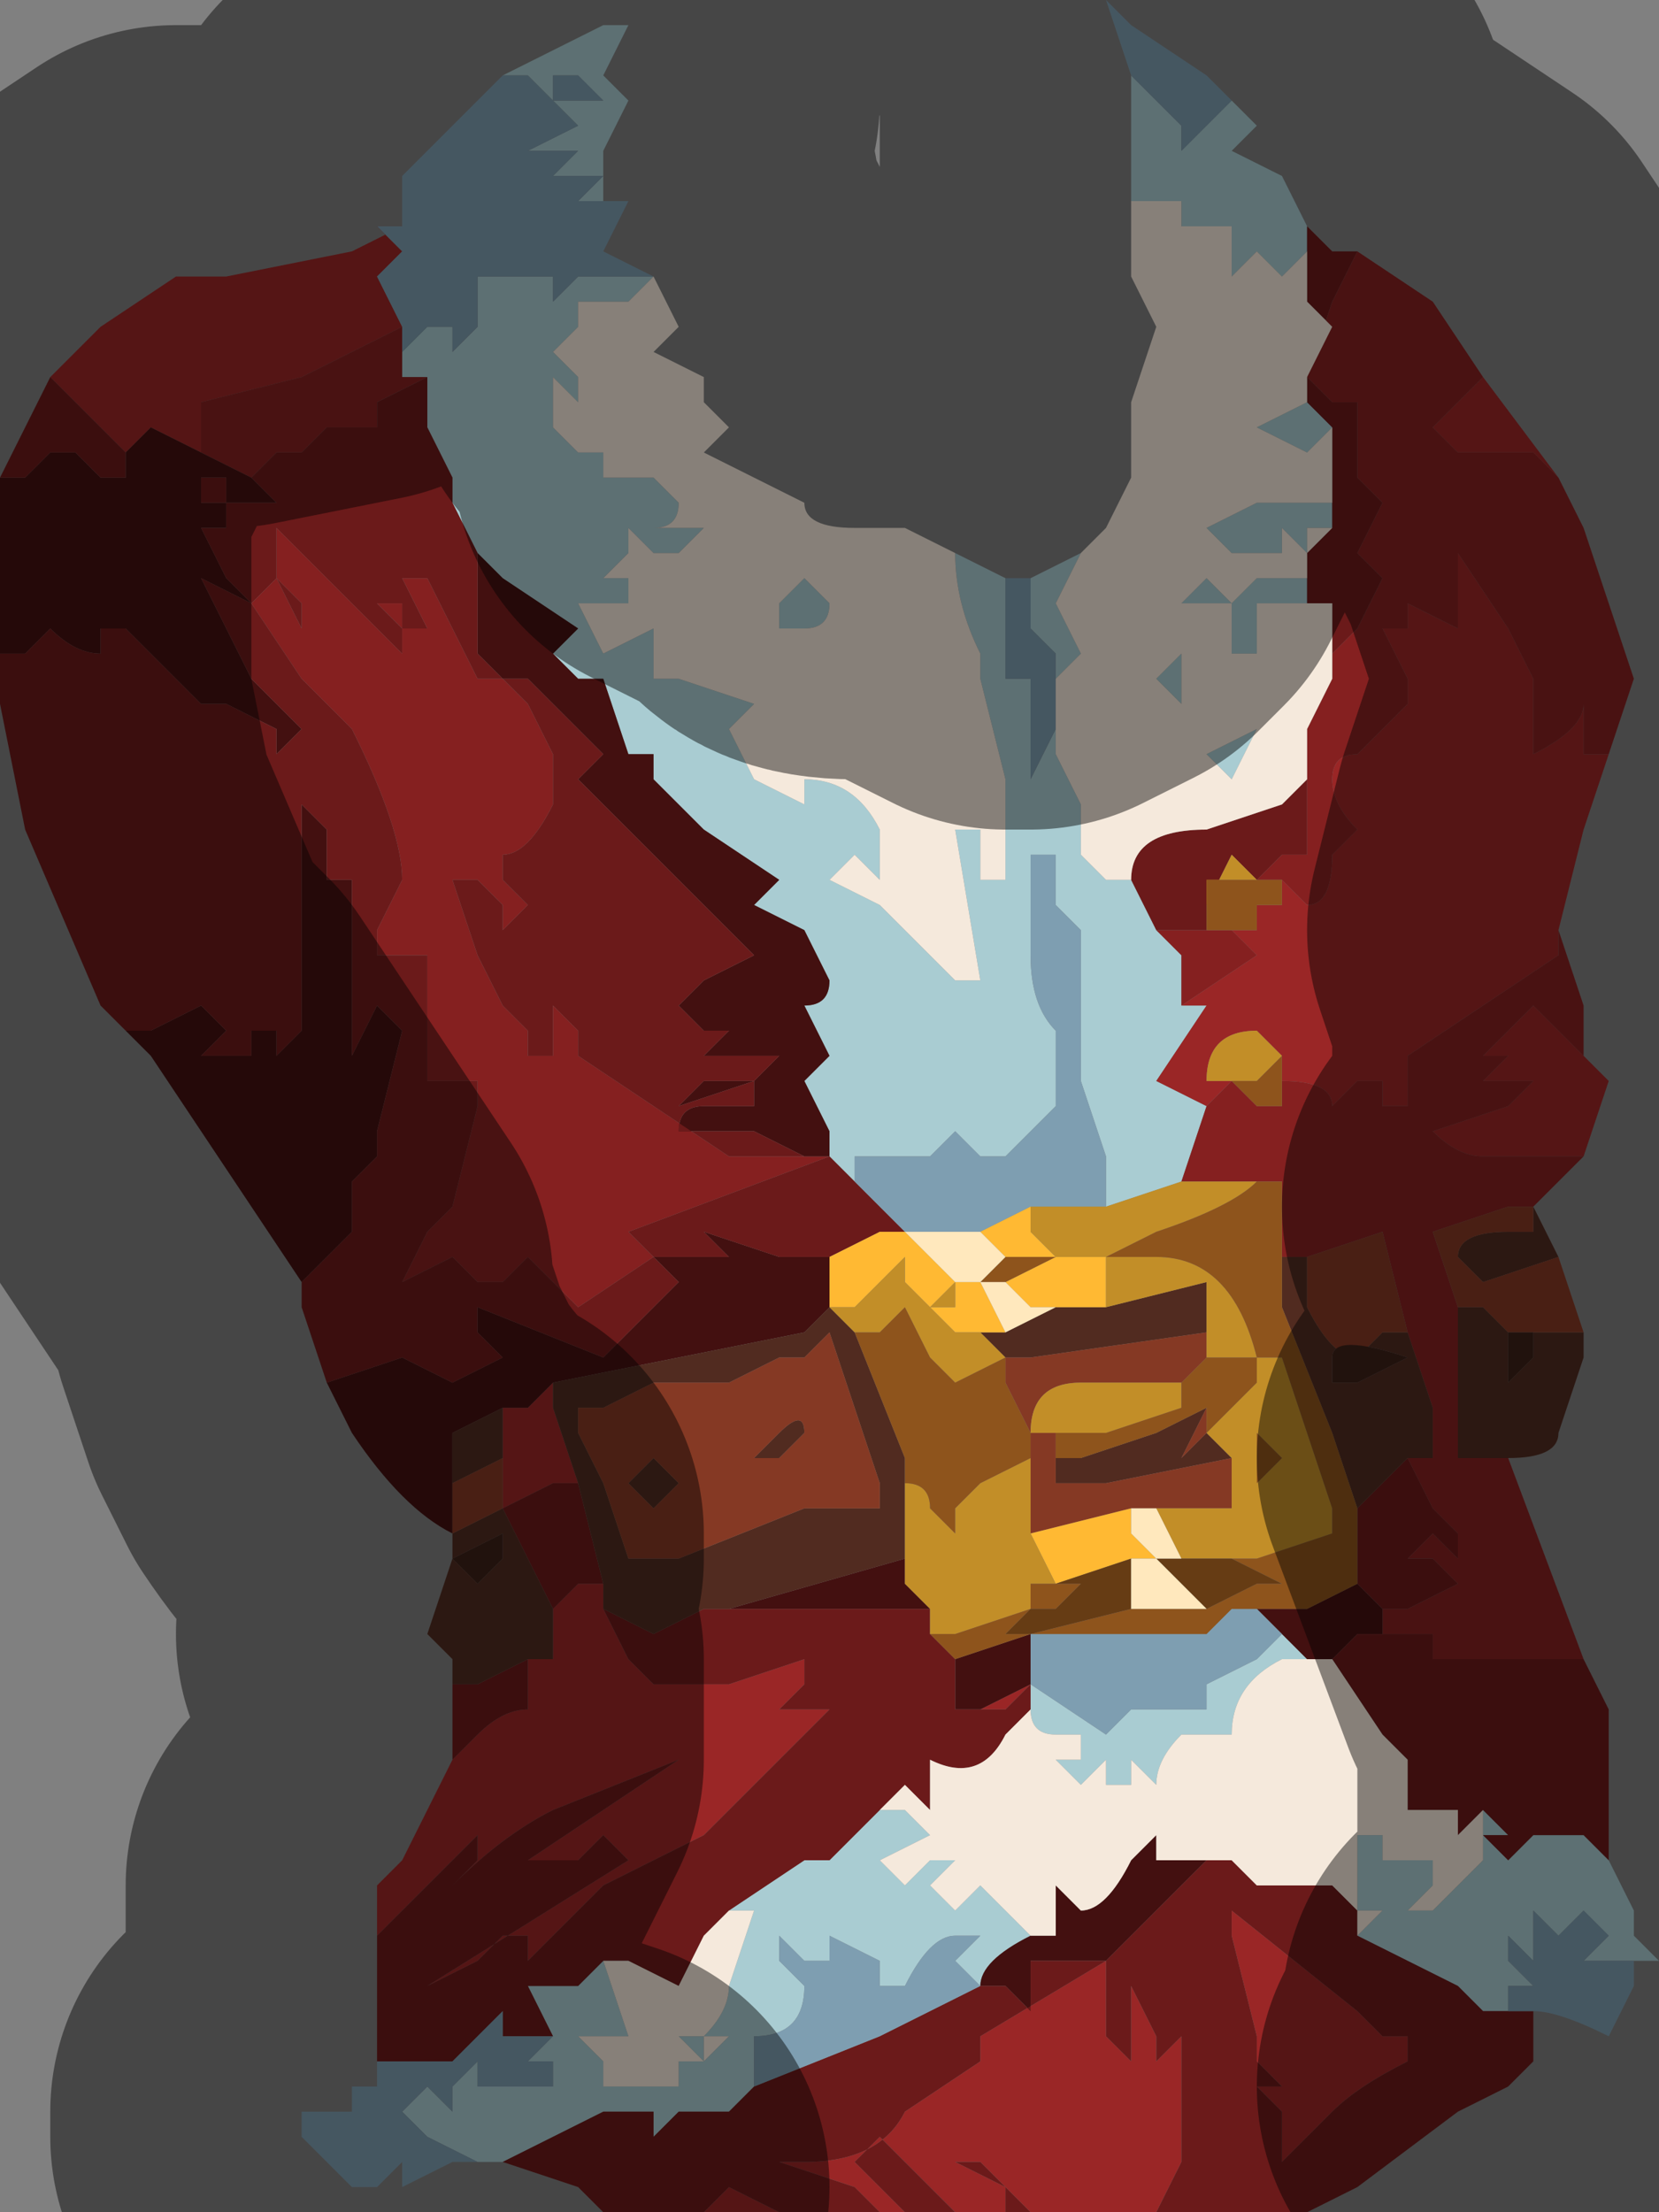 <?xml version="1.0" encoding="UTF-8" standalone="no"?>
<svg xmlns:xlink="http://www.w3.org/1999/xlink" height="4.4px" width="3.3px" xmlns="http://www.w3.org/2000/svg">
  <rect width="100%" height="100%" fill="#808080" stroke="none"/>
  <g transform="matrix(1.0, 0.0, 0.0, 1.0, 1.7, 2.2)">
    <path d="M1.5 1.5 L1.55 1.6 1.55 1.65 1.6 1.7 1.55 1.7 1.5 1.7 1.45 1.7 1.5 1.65 1.45 1.6 1.4 1.65 1.35 1.6 1.35 1.7 1.3 1.65 1.3 1.7 1.35 1.75 1.3 1.75 1.3 1.8 1.25 1.8 1.2 1.75 Q1.2 1.75 1.1 1.7 L1.0 1.65 1.05 1.6 1.0 1.6 1.0 1.45 1.05 1.45 1.05 1.5 1.1 1.5 1.15 1.5 1.15 1.55 1.1 1.6 1.15 1.6 1.2 1.55 1.25 1.5 1.25 1.4 1.3 1.45 1.25 1.45 1.3 1.5 1.35 1.45 Q1.4 1.45 1.4 1.45 1.45 1.45 1.45 1.45 L1.5 1.5 M-0.7 2.1 L-0.75 2.1 -0.85 2.05 -0.8 2.05 -0.85 2.05 -0.9 2.0 -0.85 1.95 -0.8 2.0 -0.8 1.95 -0.75 1.9 -0.75 1.95 -0.7 1.95 -0.7 1.95 -0.7 1.95 -0.6 1.95 -0.6 1.9 -0.65 1.9 -0.6 1.85 -0.6 1.85 -0.6 1.85 -0.65 1.75 -0.55 1.75 -0.55 1.75 -0.5 1.7 -0.45 1.85 -0.5 1.85 -0.5 1.85 -0.55 1.85 -0.5 1.9 -0.45 1.9 -0.5 1.9 -0.5 1.95 -0.4 1.95 -0.35 1.95 -0.35 1.95 -0.35 1.9 -0.3 1.9 -0.3 1.9 -0.35 1.85 -0.35 1.85 -0.3 1.85 -0.3 1.9 -0.25 1.85 -0.25 1.85 -0.3 1.85 Q-0.25 1.8 -0.25 1.75 L-0.2 1.6 -0.25 1.6 -0.1 1.5 -0.05 1.5 0.05 1.4 0.1 1.4 0.15 1.45 0.05 1.5 0.1 1.55 0.15 1.5 0.2 1.5 0.15 1.55 0.2 1.6 0.25 1.55 0.35 1.65 Q0.25 1.7 0.25 1.75 L0.2 1.7 0.25 1.65 0.2 1.65 Q0.15 1.65 0.1 1.75 L0.05 1.75 0.05 1.7 -0.05 1.65 -0.05 1.7 -0.1 1.7 -0.15 1.65 -0.15 1.7 -0.1 1.75 Q-0.1 1.85 -0.2 1.85 L-0.2 1.85 -0.25 1.85 -0.2 1.85 -0.2 1.95 -0.25 2.0 -0.35 2.0 -0.4 2.05 -0.4 2.0 -0.45 2.0 -0.45 2.0 -0.5 2.0 -0.6 2.05 -0.7 2.1 -0.7 2.1 M-0.7 -2.05 L-0.5 -2.15 -0.5 -2.15 -0.45 -2.15 -0.5 -2.05 -0.45 -2.0 -0.5 -1.9 -0.5 -1.8 -0.5 -1.8 -0.55 -1.8 -0.5 -1.85 -0.55 -1.85 -0.6 -1.85 -0.55 -1.9 -0.65 -1.9 -0.55 -1.95 -0.6 -2.0 -0.55 -2.0 -0.5 -2.0 -0.55 -2.05 -0.55 -2.05 -0.6 -2.05 -0.6 -2.0 -0.65 -2.05 -0.65 -2.05 -0.7 -2.05 -0.7 -2.05 M0.2 -1.1 L0.2 -1.1 Q0.3 -1.05 0.3 -1.05 L0.3 -1.05 0.3 -0.85 0.35 -0.85 0.35 -0.45 0.35 -0.3 Q0.35 -0.2 0.4 -0.15 L0.4 0.0 0.3 0.1 0.35 0.1 0.25 0.1 0.2 0.05 0.15 0.1 0.15 0.1 0.1 0.1 Q0.05 0.1 0.0 0.1 L0.0 0.15 -0.05 0.1 -0.05 0.1 -0.05 0.05 -0.1 -0.05 -0.05 -0.1 -0.1 -0.2 Q-0.05 -0.2 -0.05 -0.25 L-0.1 -0.35 -0.2 -0.4 -0.15 -0.45 -0.3 -0.55 -0.35 -0.6 -0.4 -0.65 -0.4 -0.7 -0.45 -0.7 -0.5 -0.85 -0.55 -0.85 -0.6 -0.9 -0.55 -0.95 -0.7 -1.05 -0.75 -1.1 -0.8 -1.2 -0.8 -1.25 -0.85 -1.35 -0.85 -1.45 -0.9 -1.45 -0.9 -1.5 -0.85 -1.55 -0.8 -1.55 -0.8 -1.5 -0.75 -1.55 -0.8 -1.55 -0.75 -1.55 -0.75 -1.6 -0.7 -1.6 -0.75 -1.6 -0.75 -1.65 -0.7 -1.65 -0.7 -1.65 -0.65 -1.65 -0.6 -1.65 -0.6 -1.6 -0.55 -1.65 -0.5 -1.65 -0.45 -1.65 -0.4 -1.65 -0.4 -1.65 -0.45 -1.6 -0.5 -1.6 -0.5 -1.6 -0.55 -1.6 -0.55 -1.55 -0.55 -1.55 -0.6 -1.5 -0.55 -1.45 -0.55 -1.4 -0.6 -1.45 -0.6 -1.4 -0.6 -1.35 -0.55 -1.3 -0.5 -1.3 -0.45 -1.3 -0.5 -1.3 -0.5 -1.25 -0.4 -1.25 -0.4 -1.25 -0.35 -1.2 -0.35 -1.2 Q-0.35 -1.15 -0.4 -1.15 L-0.35 -1.15 -0.35 -1.15 -0.3 -1.15 -0.35 -1.1 -0.4 -1.1 -0.45 -1.15 -0.45 -1.1 -0.5 -1.05 -0.45 -1.05 -0.45 -1.0 -0.5 -1.0 -0.5 -1.0 -0.55 -1.0 -0.5 -0.9 -0.4 -0.95 -0.4 -0.9 -0.4 -0.85 -0.35 -0.85 -0.2 -0.8 -0.25 -0.75 -0.2 -0.65 -0.1 -0.6 Q-0.1 -0.6 -0.1 -0.65 L-0.1 -0.65 Q0.0 -0.65 0.05 -0.55 L0.05 -0.45 0.0 -0.5 -0.05 -0.45 0.05 -0.4 0.1 -0.35 0.15 -0.3 Q0.2 -0.25 0.2 -0.25 L0.25 -0.25 0.2 -0.55 0.25 -0.55 0.25 -0.45 0.3 -0.45 0.3 -0.45 0.3 -0.65 0.25 -0.85 0.25 -0.9 Q0.2 -1.0 0.2 -1.1 M0.35 -1.05 L0.35 -1.05 0.45 -1.1 0.4 -1.0 0.45 -0.9 0.4 -0.85 0.4 -0.75 0.4 -0.9 0.35 -0.95 0.35 -1.05 M0.55 -1.8 L0.55 -1.95 0.55 -2.05 0.55 -2.05 0.6 -2.0 0.55 -1.95 0.6 -2.0 0.65 -1.95 0.65 -1.9 0.7 -1.95 0.7 -1.95 0.75 -2.0 0.8 -1.95 0.75 -1.9 0.85 -1.85 0.9 -1.75 0.9 -1.7 0.9 -1.7 0.85 -1.65 0.85 -1.65 0.8 -1.7 0.75 -1.65 0.75 -1.75 0.7 -1.75 0.7 -1.75 0.65 -1.75 0.65 -1.8 0.6 -1.8 0.6 -1.8 0.55 -1.8 M0.95 -1.35 Q0.9 -1.3 0.9 -1.3 L0.8 -1.35 0.8 -1.35 0.9 -1.4 0.95 -1.35 M0.95 -1.2 L1.0 -1.2 0.95 -1.2 0.95 -1.15 0.9 -1.15 0.9 -1.1 0.85 -1.15 0.85 -1.1 0.8 -1.1 0.8 -1.1 0.75 -1.1 0.7 -1.15 0.8 -1.2 0.8 -1.2 0.85 -1.2 0.95 -1.2 M0.9 -1.05 L0.9 -1.0 0.8 -1.0 0.8 -0.9 0.75 -0.9 0.75 -1.0 0.65 -1.0 0.7 -1.05 0.7 -1.05 0.75 -1.0 0.8 -1.05 0.8 -1.05 0.9 -1.05 0.9 -1.05 M0.65 -0.8 L0.6 -0.85 0.6 -0.85 0.65 -0.9 0.65 -0.8 M0.75 -0.65 L0.7 -0.7 0.8 -0.75 0.75 -0.65 M0.5 0.2 L0.5 0.1 0.45 -0.05 0.45 -0.35 0.4 -0.4 0.4 -0.5 0.35 -0.5 0.35 -0.65 0.4 -0.75 0.4 -0.7 0.45 -0.6 0.45 -0.5 0.5 -0.45 0.55 -0.45 0.6 -0.35 0.65 -0.3 0.65 -0.2 0.7 -0.2 0.6 -0.05 0.7 0.0 0.7 0.0 0.65 0.15 0.5 0.2 M0.85 1.05 L0.9 1.1 0.85 1.1 Q0.75 1.15 0.75 1.25 L0.65 1.25 Q0.6 1.3 0.6 1.35 L0.55 1.3 0.55 1.35 0.5 1.35 0.5 1.3 0.45 1.35 0.4 1.3 Q0.45 1.3 0.45 1.3 L0.45 1.25 0.4 1.25 Q0.35 1.25 0.35 1.2 L0.35 1.15 0.5 1.25 0.55 1.2 0.6 1.2 0.7 1.2 0.7 1.15 0.8 1.1 0.85 1.05 M-0.05 -1.0 L-0.05 -1.0 Q-0.05 -0.95 -0.1 -0.95 L-0.15 -0.95 -0.15 -1.0 -0.1 -1.05 -0.05 -1.0" fill="#a9ccd2" fill-rule="evenodd" stroke="none"/>
    <path d="M1.25 -1.45 L1.25 -1.45 1.25 -1.45 1.4 -1.25 1.35 -1.3 1.3 -1.3 Q1.25 -1.3 1.25 -1.3 L1.2 -1.3 1.15 -1.35 1.2 -1.4 1.25 -1.45 M1.5 -0.7 L1.45 -0.55 1.4 -0.35 1.4 -0.3 1.25 -0.2 1.1 -0.1 1.1 0.0 1.05 0.0 1.05 -0.05 1.0 -0.05 0.95 0.0 Q0.95 -0.05 0.85 -0.05 L0.85 -0.1 0.8 -0.15 Q0.7 -0.15 0.7 -0.05 L0.75 -0.05 0.7 0.0 0.6 -0.05 0.7 -0.2 0.65 -0.2 0.8 -0.3 0.75 -0.35 0.75 -0.35 0.8 -0.35 0.8 -0.4 0.85 -0.4 0.85 -0.45 0.9 -0.4 Q0.95 -0.4 0.95 -0.5 L1.0 -0.55 Q0.95 -0.6 0.95 -0.65 0.95 -0.7 1.0 -0.7 L1.1 -0.8 1.1 -0.85 1.05 -0.95 1.05 -0.95 1.1 -0.95 1.1 -1.0 1.2 -0.95 1.2 -1.05 1.2 -1.1 1.3 -0.95 1.35 -0.85 1.35 -0.75 1.35 -0.7 Q1.45 -0.75 1.45 -0.8 L1.45 -0.7 1.45 -0.7 1.5 -0.7 M1.45 -0.1 L1.5 -0.05 1.45 0.1 1.35 0.1 1.25 0.1 Q1.2 0.1 1.15 0.05 L1.3 0.0 1.35 -0.05 1.35 -0.05 1.3 -0.05 1.25 -0.05 1.25 -0.05 1.3 -0.1 1.3 -0.1 1.2 -0.1 1.25 -0.1 1.35 -0.2 1.4 -0.15 1.45 -0.1 M0.6 2.2 L0.35 2.2 0.25 2.1 0.2 2.1 0.3 2.15 0.3 2.2 0.2 2.2 0.15 2.15 0.05 2.05 0.0 2.1 0.1 2.2 0.05 2.2 0.0 2.15 -0.15 2.1 -0.1 2.1 Q0.05 2.1 0.1 2.0 L0.25 1.9 0.25 1.85 0.5 1.7 0.5 1.85 0.55 1.9 0.55 1.8 0.55 1.75 0.6 1.85 0.6 1.9 0.65 1.85 0.65 1.95 0.65 2.1 0.6 2.2 M-0.15 2.2 L-0.3 2.2 -0.25 2.15 -0.15 2.2 M-0.95 1.65 L-0.95 1.55 -0.9 1.5 -0.85 1.4 -0.8 1.3 -0.75 1.25 Q-0.7 1.2 -0.65 1.2 L-0.65 1.1 -0.6 1.1 -0.6 1.0 -0.55 0.95 -0.5 0.95 -0.5 1.0 -0.45 1.1 -0.4 1.15 -0.25 1.15 -0.1 1.1 -0.1 1.15 -0.15 1.2 -0.1 1.2 -0.05 1.2 -0.3 1.45 -0.4 1.5 -0.5 1.55 -0.65 1.7 -0.65 1.65 -0.7 1.65 -0.75 1.7 -0.85 1.75 -0.45 1.5 -0.45 1.5 -0.5 1.45 -0.55 1.5 -0.65 1.5 -0.35 1.3 -0.35 1.3 -0.6 1.4 Q-0.7 1.45 -0.8 1.55 L-0.8 1.55 -0.75 1.5 -0.75 1.45 -0.85 1.55 -0.95 1.65 M-1.6 -1.45 L-1.5 -1.55 -1.35 -1.65 -1.25 -1.65 -1.0 -1.7 -0.9 -1.75 -0.95 -1.75 -0.9 -1.7 -0.95 -1.65 -0.9 -1.55 -1.1 -1.45 -1.3 -1.4 -1.3 -1.3 -1.3 -1.3 -1.4 -1.35 -1.4 -1.35 -1.45 -1.3 -1.55 -1.4 -1.6 -1.45 M0.25 1.2 L0.35 1.15 0.3 1.2 0.25 1.2 M1.0 1.8 L1.05 1.85 1.1 1.85 1.1 1.9 Q1.0 1.95 0.95 2.0 L0.85 2.1 0.85 2.0 0.8 1.95 0.85 1.95 0.8 1.9 0.8 1.85 0.75 1.65 0.75 1.6 1.0 1.8 M-0.6 0.55 L-0.6 0.6 -0.55 0.75 -0.6 0.75 -0.7 0.8 -0.7 0.7 -0.7 0.6 -0.65 0.6 -0.6 0.55" fill="#9a2626" fill-rule="evenodd" stroke="none"/>
    <path d="M1.25 -1.45 L1.2 -1.4 1.15 -1.35 1.2 -1.3 1.25 -1.3 Q1.25 -1.3 1.3 -1.3 L1.35 -1.3 1.4 -1.25 1.4 -1.25 1.45 -1.15 1.55 -0.85 1.55 -0.85 1.5 -0.7 1.45 -0.7 1.45 -0.7 1.45 -0.8 Q1.45 -0.75 1.35 -0.7 L1.35 -0.75 1.35 -0.85 1.3 -0.95 1.2 -1.1 1.2 -1.05 1.2 -0.95 1.1 -1.0 1.1 -0.95 1.05 -0.95 1.05 -0.95 1.1 -0.85 1.1 -0.8 1.0 -0.7 Q0.95 -0.7 0.95 -0.65 0.95 -0.6 1.0 -0.55 L0.95 -0.5 Q0.95 -0.4 0.9 -0.4 L0.85 -0.45 0.8 -0.45 0.85 -0.5 0.9 -0.5 0.9 -0.65 0.9 -0.75 0.95 -0.85 0.95 -0.9 1.0 -0.95 1.05 -1.05 1.0 -1.1 1.05 -1.2 1.0 -1.25 1.0 -1.25 1.0 -1.4 0.95 -1.4 0.95 -1.4 0.9 -1.45 0.95 -1.6 1.0 -1.7 1.15 -1.6 1.25 -1.45 M1.4 -0.35 L1.45 -0.2 1.45 -0.1 1.4 -0.15 1.35 -0.2 1.25 -0.1 1.2 -0.1 1.3 -0.1 1.3 -0.1 1.25 -0.05 1.25 -0.05 1.3 -0.05 1.35 -0.05 1.35 -0.05 1.3 0.0 1.15 0.05 Q1.2 0.1 1.25 0.1 L1.35 0.1 1.45 0.1 1.35 0.2 1.3 0.2 1.15 0.25 1.2 0.4 1.2 0.7 1.3 0.7 1.45 1.1 1.35 1.1 1.15 1.1 1.15 1.05 1.1 1.05 1.05 1.05 1.05 1.0 1.1 1.0 1.2 0.95 1.15 0.9 1.1 0.9 1.15 0.85 1.2 0.9 1.2 0.85 1.15 0.8 1.1 0.7 1.15 0.7 1.15 0.6 1.1 0.45 1.05 0.25 0.9 0.3 0.85 0.3 0.85 0.15 0.8 0.15 0.7 0.15 0.65 0.15 0.7 0.0 0.7 0.0 0.75 -0.05 0.75 -0.05 0.8 0.0 0.85 0.0 0.85 -0.05 Q0.95 -0.05 0.95 0.0 L1.0 -0.05 1.05 -0.05 1.05 0.0 1.1 0.0 1.1 -0.1 1.25 -0.2 1.4 -0.3 1.4 -0.35 M-0.9 -1.5 L-0.9 -1.45 -0.85 -1.45 -0.95 -1.4 -0.95 -1.35 -0.95 -1.35 -1.0 -1.35 -1.05 -1.35 -1.0 -1.3 -1.05 -1.35 -1.1 -1.3 -1.15 -1.3 -1.2 -1.25 -1.3 -1.3 -1.3 -1.3 -1.3 -1.4 -1.1 -1.45 -0.9 -1.55 -0.9 -1.55 -0.9 -1.5 M0.7 -0.35 L0.7 -0.35 0.75 -0.35 0.75 -0.35 0.75 -0.35 0.8 -0.3 0.65 -0.2 0.65 -0.3 0.6 -0.35 0.7 -0.35 M0.9 1.1 L0.95 1.1 0.9 1.1 M-1.2 -1.0 L-1.15 -1.05 -1.1 -0.95 -1.1 -1.0 -1.15 -1.05 -1.15 -1.15 -1.0 -1.0 -0.9 -0.9 -0.9 -0.95 -0.95 -1.0 -0.9 -1.0 -0.9 -0.95 Q-0.9 -0.95 -0.85 -0.95 L-0.85 -0.95 -0.9 -1.05 -0.85 -1.05 -0.8 -0.95 -0.75 -0.85 -0.7 -0.85 -0.65 -0.8 -0.6 -0.7 -0.6 -0.6 Q-0.65 -0.5 -0.7 -0.5 L-0.7 -0.45 -0.65 -0.4 -0.7 -0.35 -0.7 -0.4 Q-0.75 -0.45 -0.75 -0.45 L-0.8 -0.45 -0.75 -0.3 -0.7 -0.2 -0.7 -0.2 -0.65 -0.15 -0.65 -0.1 -0.6 -0.1 -0.6 -0.2 -0.55 -0.15 -0.55 -0.1 -0.25 0.1 -0.1 0.1 -0.05 0.1 -0.45 0.25 -0.4 0.3 -0.55 0.4 -0.65 0.3 -0.7 0.35 -0.75 0.35 -0.75 0.35 -0.8 0.3 -0.9 0.35 -0.9 0.35 -0.9 0.35 -0.85 0.25 -0.8 0.2 -0.75 0.0 -0.75 -0.05 -0.8 -0.05 -0.8 -0.05 -0.85 -0.05 -0.85 -0.1 -0.85 -0.35 -0.85 -0.3 -0.9 -0.3 -0.95 -0.3 -0.95 -0.35 -0.9 -0.45 Q-0.9 -0.55 -1.0 -0.75 L-1.1 -0.85 -1.2 -1.0 -1.2 -1.0" fill="#852020" fill-rule="evenodd" stroke="none"/>
    <path d="M-0.8 0.85 Q-0.9 0.8 -1.0 0.65 L-1.05 0.55 -0.9 0.5 -0.8 0.55 -0.8 0.55 -0.7 0.5 -0.75 0.45 -0.75 0.4 -0.5 0.5 -0.35 0.35 -0.4 0.3 -0.4 0.3 -0.3 0.3 -0.25 0.3 -0.3 0.25 -0.3 0.25 -0.15 0.3 -0.05 0.3 -0.05 0.4 -0.05 0.4 -0.1 0.45 -0.35 0.5 -0.6 0.55 -0.65 0.6 -0.7 0.6 -0.8 0.65 -0.8 0.65 -0.8 0.75 -0.8 0.85 M-1.1 0.35 L-1.4 -0.1 -1.45 -0.15 -1.45 -0.15 -1.4 -0.15 -1.4 -0.15 -1.3 -0.2 -1.25 -0.15 -1.3 -0.1 -1.25 -0.1 -1.2 -0.1 -1.2 -0.1 -1.2 -0.15 -1.15 -0.15 -1.15 -0.1 -1.1 -0.15 -1.1 -0.4 -1.1 -0.6 -1.05 -0.55 -1.05 -0.45 -1.0 -0.45 -1.0 -0.55 -1.0 -0.4 -1.0 -0.15 -1.0 -0.1 -0.95 -0.2 -0.9 -0.15 -0.95 0.05 -0.95 0.1 -1.0 0.15 -1.0 0.25 -1.1 0.35 M-1.7 -0.9 L-1.7 -1.25 -1.65 -1.25 Q-1.65 -1.25 -1.6 -1.3 L-1.55 -1.3 -1.55 -1.3 -1.5 -1.25 -1.45 -1.25 -1.45 -1.3 -1.4 -1.35 -1.4 -1.35 -1.3 -1.3 -1.2 -1.25 -1.15 -1.2 -1.2 -1.2 -1.25 -1.2 -1.25 -1.25 -1.3 -1.25 -1.3 -1.2 -1.25 -1.2 -1.25 -1.15 -1.2 -1.15 -1.25 -1.15 -1.3 -1.15 -1.25 -1.05 -1.2 -1.0 -1.2 -1.0 -1.2 -1.0 -1.3 -1.05 -1.3 -1.05 -1.2 -0.85 -1.1 -0.75 -1.15 -0.7 -1.15 -0.75 -1.25 -0.8 -1.3 -0.85 -1.3 -0.85 -1.25 -0.8 -1.3 -0.8 -1.35 -0.85 -1.4 -0.9 -1.45 -0.95 -1.5 -0.95 -1.5 -0.9 Q-1.55 -0.9 -1.6 -0.95 L-1.65 -0.9 -1.65 -0.9 -1.65 -0.9 -1.7 -0.9 M-0.75 -1.1 L-0.7 -1.05 -0.55 -0.95 -0.6 -0.9 -0.55 -0.85 -0.5 -0.85 -0.45 -0.7 -0.4 -0.7 -0.4 -0.65 -0.35 -0.6 -0.3 -0.55 -0.15 -0.45 -0.2 -0.4 -0.1 -0.35 -0.05 -0.25 Q-0.05 -0.2 -0.1 -0.2 L-0.05 -0.1 -0.1 -0.05 -0.05 0.05 -0.05 0.1 -0.1 0.1 -0.2 0.05 -0.35 0.05 Q-0.35 0.0 -0.3 0.0 L-0.2 0.0 -0.2 -0.05 -0.35 0.0 -0.35 0.0 -0.3 -0.05 -0.25 -0.05 -0.2 -0.05 -0.15 -0.1 -0.2 -0.1 -0.3 -0.1 -0.3 -0.1 -0.25 -0.15 -0.25 -0.15 -0.3 -0.15 -0.35 -0.2 -0.3 -0.25 -0.2 -0.3 -0.55 -0.65 -0.5 -0.7 -0.65 -0.85 -0.7 -0.85 -0.75 -0.9 -0.75 -1.1 M1.05 1.0 L1.05 1.05 1.0 1.05 0.95 1.1 0.9 1.1 0.85 1.05 0.8 1.0 0.9 1.0 1.0 0.95 1.05 1.0 M0.2 1.1 L0.35 1.05 0.35 1.15 0.25 1.2 0.2 1.2 0.2 1.1 M0.1 0.9 L0.1 0.95 0.15 1.0 -0.05 1.0 -0.25 1.0 0.1 0.9 M0.35 1.65 L0.4 1.65 0.4 1.6 0.35 1.6 0.4 1.6 0.4 1.55 0.45 1.6 Q0.5 1.6 0.55 1.5 L0.6 1.45 0.6 1.5 0.7 1.5 0.6 1.6 0.5 1.7 0.45 1.7 0.4 1.7 0.4 1.7 0.35 1.7 0.35 1.8 0.3 1.75 0.25 1.75 Q0.25 1.7 0.35 1.65 M-0.85 0.45 L-0.85 0.4 -0.85 0.45" fill="#431010" fill-rule="evenodd" stroke="none"/>
    <path d="M1.45 1.1 L1.5 1.2 1.5 1.5 1.45 1.45 Q1.45 1.45 1.4 1.45 1.4 1.45 1.35 1.45 L1.3 1.5 1.25 1.45 1.3 1.45 1.25 1.4 1.2 1.45 1.2 1.4 1.1 1.4 1.1 1.3 1.05 1.25 0.95 1.1 1.0 1.05 1.05 1.05 1.1 1.05 1.15 1.05 1.15 1.1 1.35 1.1 1.45 1.1 M1.35 1.8 L1.35 1.9 1.3 1.95 1.2 2.0 1.0 2.15 0.9 2.2 0.6 2.2 0.65 2.1 0.65 1.95 0.65 1.85 0.6 1.9 0.6 1.85 0.55 1.75 0.55 1.8 0.55 1.9 0.5 1.85 0.5 1.7 0.6 1.6 0.7 1.5 0.75 1.5 0.8 1.55 0.85 1.55 0.9 1.55 0.95 1.55 1.0 1.6 1.0 1.65 1.1 1.7 Q1.2 1.75 1.2 1.75 L1.25 1.8 1.3 1.8 1.35 1.8 M0.35 2.2 L0.3 2.2 0.3 2.15 0.2 2.1 0.25 2.1 0.35 2.2 M0.2 2.2 L0.1 2.2 0.0 2.1 0.05 2.05 0.15 2.15 0.2 2.2 M0.05 2.2 L-0.15 2.2 -0.25 2.15 -0.3 2.2 -0.5 2.2 -0.55 2.15 -0.7 2.1 -0.7 2.1 -0.7 2.1 -0.6 2.05 -0.5 2.0 -0.45 2.0 -0.45 2.0 -0.4 2.0 -0.4 2.05 -0.35 2.0 -0.25 2.0 -0.2 1.95 0.05 1.85 Q0.15 1.8 0.25 1.75 L0.2 1.75 0.25 1.75 0.3 1.75 0.35 1.8 0.35 1.7 0.4 1.7 0.4 1.7 0.45 1.7 0.5 1.7 0.25 1.85 0.25 1.9 0.1 2.0 Q0.05 2.1 -0.1 2.1 L-0.15 2.1 0.0 2.15 0.05 2.2 M-0.95 1.95 L-0.95 1.85 -0.95 1.75 -0.95 1.65 -0.85 1.55 -0.75 1.45 -0.75 1.5 -0.8 1.55 -0.8 1.55 Q-0.7 1.45 -0.6 1.4 L-0.35 1.3 -0.35 1.3 -0.65 1.5 -0.55 1.5 -0.5 1.45 -0.45 1.5 -0.45 1.5 -0.85 1.75 -0.75 1.7 -0.7 1.65 -0.65 1.65 -0.65 1.7 -0.5 1.55 -0.4 1.5 -0.3 1.45 -0.05 1.2 -0.1 1.2 -0.15 1.2 -0.1 1.15 -0.1 1.1 -0.25 1.15 -0.4 1.15 -0.45 1.1 -0.5 1.0 -0.4 1.05 -0.3 1.0 -0.25 1.0 -0.05 1.0 0.15 1.0 0.15 1.05 0.2 1.1 0.2 1.2 0.25 1.2 0.3 1.2 0.35 1.15 0.35 1.2 0.3 1.25 Q0.25 1.35 0.15 1.3 L0.15 1.4 0.1 1.35 0.05 1.4 -0.05 1.5 -0.1 1.5 -0.25 1.6 -0.3 1.65 -0.35 1.75 -0.35 1.75 -0.45 1.7 -0.5 1.7 -0.55 1.75 -0.55 1.75 -0.65 1.75 -0.6 1.85 -0.65 1.85 -0.7 1.85 -0.7 1.8 -0.75 1.85 -0.75 1.85 -0.8 1.9 -0.8 1.9 -0.85 1.9 -0.95 1.9 -0.95 1.95 M-0.8 1.3 L-0.8 1.2 -0.8 1.15 -0.75 1.15 -0.65 1.1 -0.65 1.2 Q-0.7 1.2 -0.75 1.25 L-0.8 1.3 M-1.05 0.55 L-1.1 0.4 -1.1 0.35 -1.0 0.25 -1.0 0.15 -0.95 0.1 -0.95 0.05 -0.9 -0.15 -0.95 -0.2 -1.0 -0.1 -1.0 -0.15 -1.0 -0.4 -1.0 -0.55 -1.0 -0.45 -1.05 -0.45 -1.05 -0.55 -1.1 -0.6 -1.1 -0.4 -1.1 -0.15 -1.15 -0.1 -1.15 -0.15 -1.2 -0.15 -1.2 -0.1 -1.2 -0.1 -1.25 -0.1 -1.3 -0.1 -1.25 -0.15 -1.3 -0.2 -1.4 -0.15 -1.4 -0.15 -1.45 -0.15 -1.45 -0.15 -1.5 -0.2 -1.65 -0.55 -1.7 -0.8 -1.7 -0.9 -1.65 -0.9 -1.65 -0.9 -1.65 -0.9 -1.6 -0.95 Q-1.55 -0.9 -1.5 -0.9 L-1.5 -0.95 -1.45 -0.95 -1.4 -0.9 -1.35 -0.85 -1.3 -0.8 -1.25 -0.8 -1.3 -0.85 -1.3 -0.85 -1.25 -0.8 -1.15 -0.75 -1.15 -0.7 -1.1 -0.75 -1.2 -0.85 -1.3 -1.05 -1.3 -1.05 -1.2 -1.0 -1.2 -1.0 -1.25 -1.05 -1.3 -1.15 -1.25 -1.15 -1.2 -1.15 -1.25 -1.15 -1.25 -1.2 -1.3 -1.2 -1.3 -1.25 -1.25 -1.25 -1.25 -1.2 -1.2 -1.2 -1.15 -1.2 -1.2 -1.25 -1.15 -1.3 -1.1 -1.3 -1.05 -1.35 -1.0 -1.3 -1.05 -1.35 -1.0 -1.35 -0.95 -1.35 -0.95 -1.35 -0.95 -1.4 -0.85 -1.45 -0.85 -1.35 -0.8 -1.25 -0.8 -1.2 -0.75 -1.1 -0.75 -0.9 -0.7 -0.85 -0.65 -0.85 -0.5 -0.7 -0.55 -0.65 -0.2 -0.3 -0.3 -0.25 -0.35 -0.2 -0.3 -0.15 -0.25 -0.15 -0.25 -0.15 -0.3 -0.1 -0.3 -0.1 -0.2 -0.1 -0.15 -0.1 -0.2 -0.05 -0.25 -0.05 -0.3 -0.05 -0.35 0.0 -0.35 0.0 -0.2 -0.05 -0.2 0.0 -0.3 0.0 Q-0.35 0.0 -0.35 0.05 L-0.2 0.05 -0.1 0.1 -0.05 0.1 -0.05 0.1 0.0 0.15 0.0 0.15 0.1 0.25 0.05 0.25 Q-0.05 0.3 -0.05 0.3 L-0.15 0.3 -0.3 0.25 -0.3 0.25 -0.25 0.3 -0.3 0.3 -0.4 0.3 -0.4 0.3 -0.35 0.35 -0.5 0.5 -0.75 0.4 -0.75 0.45 -0.7 0.5 -0.8 0.55 -0.8 0.55 -0.9 0.5 -1.05 0.55 M-1.7 -1.25 L-1.65 -1.35 -1.6 -1.45 -1.55 -1.4 -1.45 -1.3 -1.45 -1.25 -1.5 -1.25 -1.55 -1.3 -1.55 -1.3 -1.6 -1.3 Q-1.65 -1.25 -1.65 -1.25 L-1.7 -1.25 M0.9 -1.75 L0.95 -1.7 1.0 -1.7 0.95 -1.6 0.9 -1.45 0.95 -1.4 0.95 -1.4 1.0 -1.4 1.0 -1.25 1.0 -1.25 1.05 -1.2 1.0 -1.1 1.05 -1.05 1.0 -0.95 0.95 -0.9 0.95 -1.0 0.9 -1.0 0.9 -1.05 0.9 -1.1 0.95 -1.15 0.95 -1.15 0.9 -1.15 0.95 -1.15 0.95 -1.2 1.0 -1.2 0.95 -1.2 0.95 -1.25 0.95 -1.35 0.9 -1.4 0.9 -1.45 0.95 -1.55 0.9 -1.6 0.9 -1.7 0.9 -1.75 M0.9 -0.65 L0.9 -0.5 0.85 -0.5 0.8 -0.45 0.75 -0.5 0.7 -0.4 0.7 -0.35 0.6 -0.35 0.55 -0.45 Q0.55 -0.55 0.7 -0.55 L0.85 -0.6 0.9 -0.65 M1.0 0.8 L1.05 0.75 1.1 0.7 1.15 0.8 1.2 0.85 1.2 0.9 1.15 0.85 1.1 0.9 1.15 0.9 1.2 0.95 1.1 1.0 1.05 1.0 1.0 0.95 1.0 0.8 M1.0 1.8 L0.75 1.6 0.75 1.65 0.8 1.85 0.8 1.9 0.85 1.95 0.8 1.95 0.85 2.0 0.85 2.1 0.95 2.0 Q1.0 1.95 1.1 1.9 L1.1 1.85 1.05 1.85 1.0 1.8 M-1.2 -1.0 L-1.1 -0.85 -1.0 -0.75 Q-0.9 -0.55 -0.9 -0.45 L-0.95 -0.35 -0.95 -0.3 -0.9 -0.3 -0.85 -0.3 -0.85 -0.35 -0.85 -0.1 -0.85 -0.05 -0.8 -0.05 -0.8 -0.05 -0.75 -0.05 -0.75 0.0 -0.8 0.2 -0.85 0.25 -0.9 0.35 -0.9 0.35 -0.9 0.35 -0.8 0.3 -0.75 0.35 -0.75 0.35 -0.7 0.35 -0.65 0.3 -0.55 0.4 -0.4 0.3 -0.45 0.25 -0.05 0.1 -0.1 0.1 -0.25 0.1 -0.55 -0.1 -0.55 -0.15 -0.6 -0.2 -0.6 -0.1 -0.65 -0.1 -0.65 -0.15 -0.7 -0.2 -0.7 -0.2 -0.75 -0.3 -0.8 -0.45 -0.75 -0.45 Q-0.75 -0.45 -0.7 -0.4 L-0.7 -0.35 -0.65 -0.4 -0.7 -0.45 -0.7 -0.5 Q-0.65 -0.5 -0.6 -0.6 L-0.6 -0.7 -0.65 -0.8 -0.7 -0.85 -0.75 -0.85 -0.8 -0.95 -0.85 -1.05 -0.9 -1.05 -0.85 -0.95 -0.85 -0.95 Q-0.9 -0.95 -0.9 -0.95 L-0.9 -1.0 -0.95 -1.0 -0.9 -0.95 -0.9 -0.9 -1.0 -1.0 -1.15 -1.15 -1.15 -1.05 -1.1 -1.0 -1.1 -0.95 -1.15 -1.05 -1.2 -1.0 M-0.55 0.75 L-0.5 0.95 -0.55 0.95 -0.6 1.0 -0.65 0.9 -0.7 0.8 -0.6 0.75 -0.55 0.75 M-0.85 0.45 L-0.85 0.4 -0.85 0.45 M-0.7 0.8 L-0.7 0.8" fill="#6b1a1a" fill-rule="evenodd" stroke="none"/>
    <path d="M1.6 1.7 L1.55 1.7 1.55 1.75 1.5 1.85 Q1.4 1.8 1.35 1.8 L1.3 1.8 1.3 1.75 1.35 1.75 1.3 1.7 1.3 1.65 1.35 1.7 1.35 1.6 1.4 1.65 1.45 1.6 1.5 1.65 1.45 1.7 1.5 1.7 1.55 1.7 1.6 1.7 M-0.75 2.1 L-0.8 2.1 -0.9 2.15 -0.9 2.1 -0.95 2.15 -1.0 2.15 -1.05 2.1 -1.1 2.05 -1.1 2.0 -1.05 2.0 -1.0 2.0 -1.0 1.95 -1.05 1.95 -1.0 1.95 -0.95 1.95 -0.95 1.95 -0.95 1.9 -0.85 1.9 -0.8 1.9 -0.8 1.9 -0.75 1.85 -0.75 1.85 -0.7 1.8 -0.7 1.85 -0.65 1.85 -0.6 1.85 -0.6 1.85 -0.6 1.85 -0.65 1.9 -0.6 1.9 -0.6 1.95 -0.7 1.95 -0.7 1.95 -0.7 1.95 -0.75 1.95 -0.75 1.9 -0.8 1.95 -0.8 2.0 -0.85 1.95 -0.9 2.0 -0.85 2.05 -0.8 2.05 -0.85 2.05 -0.75 2.1 M-0.9 -1.75 L-0.9 -1.85 -0.8 -1.95 -0.7 -2.05 -0.7 -2.05 -0.65 -2.05 -0.65 -2.05 -0.6 -2.0 -0.6 -2.05 -0.55 -2.05 -0.55 -2.05 -0.5 -2.0 -0.55 -2.0 -0.6 -2.0 -0.55 -1.95 -0.65 -1.9 -0.55 -1.9 -0.6 -1.85 -0.55 -1.85 -0.5 -1.85 -0.55 -1.8 -0.5 -1.8 -0.5 -1.8 -0.45 -1.8 -0.5 -1.7 -0.4 -1.65 -0.45 -1.65 -0.5 -1.65 -0.55 -1.65 -0.6 -1.6 -0.6 -1.65 -0.65 -1.65 -0.7 -1.65 -0.7 -1.65 -0.75 -1.65 -0.75 -1.6 -0.7 -1.6 -0.75 -1.6 -0.75 -1.55 -0.8 -1.55 -0.75 -1.55 -0.8 -1.5 -0.8 -1.55 -0.85 -1.55 -0.9 -1.5 -0.9 -1.55 -0.9 -1.55 -0.95 -1.65 -0.9 -1.7 -0.95 -1.75 -0.9 -1.75 M0.3 -1.05 L0.35 -1.05 0.35 -0.95 0.4 -0.9 0.4 -0.75 0.35 -0.65 0.35 -0.5 0.4 -0.5 0.4 -0.4 0.45 -0.35 0.45 -0.05 0.5 0.1 0.5 0.2 0.35 0.2 0.25 0.25 0.1 0.25 0.0 0.15 0.0 0.15 0.0 0.1 Q0.05 0.1 0.1 0.1 L0.15 0.1 0.15 0.1 0.2 0.05 0.25 0.1 0.35 0.1 0.3 0.1 0.4 0.0 0.4 -0.15 Q0.35 -0.2 0.35 -0.3 L0.35 -0.45 0.35 -0.85 0.3 -0.85 0.3 -1.05 0.3 -1.05 M0.55 -1.65 L0.55 -1.65 0.55 -1.65 M0.55 -1.95 L0.55 -1.95 0.6 -2.0 0.55 -2.05 0.55 -2.05 0.5 -2.2 0.55 -2.15 0.7 -2.05 0.75 -2.0 0.7 -1.95 0.7 -1.95 0.65 -1.9 0.65 -1.95 0.6 -2.0 0.55 -1.95 M0.8 1.0 L0.85 1.05 0.8 1.1 0.7 1.15 0.7 1.2 0.6 1.2 0.55 1.2 0.5 1.25 0.35 1.15 0.35 1.05 0.4 1.05 0.6 1.05 0.7 1.05 0.75 1.0 0.8 1.0 M-0.2 1.95 L-0.2 1.85 -0.25 1.85 -0.2 1.85 -0.2 1.85 Q-0.1 1.85 -0.1 1.75 L-0.15 1.7 -0.15 1.65 -0.1 1.7 -0.05 1.7 -0.05 1.65 0.05 1.7 0.05 1.75 0.1 1.75 Q0.15 1.65 0.2 1.65 L0.25 1.65 0.2 1.7 0.25 1.75 0.2 1.75 0.25 1.75 Q0.15 1.8 0.05 1.85 L-0.2 1.95" fill="#7e9eb1" fill-rule="evenodd" stroke="none"/>
    <path d="M-0.4 -1.65 L-0.4 -1.65 -0.35 -1.55 -0.4 -1.5 -0.3 -1.45 -0.3 -1.4 -0.25 -1.35 -0.3 -1.3 -0.1 -1.2 Q-0.1 -1.15 0.0 -1.15 L0.1 -1.15 0.2 -1.1 Q0.2 -1.0 0.25 -0.9 L0.25 -0.85 0.3 -0.65 0.3 -0.45 0.3 -0.45 0.25 -0.45 0.25 -0.55 0.2 -0.55 0.25 -0.25 0.2 -0.25 Q0.2 -0.25 0.15 -0.3 L0.1 -0.35 0.05 -0.4 -0.05 -0.45 0.0 -0.5 0.05 -0.45 0.05 -0.55 Q0.0 -0.65 -0.1 -0.65 L-0.1 -0.65 Q-0.1 -0.6 -0.1 -0.6 L-0.2 -0.65 -0.25 -0.75 -0.2 -0.8 -0.35 -0.85 -0.4 -0.85 -0.4 -0.9 -0.4 -0.95 -0.5 -0.9 -0.55 -1.0 -0.5 -1.0 -0.5 -1.0 -0.45 -1.0 -0.45 -1.05 -0.5 -1.05 -0.45 -1.1 -0.45 -1.15 -0.4 -1.1 -0.35 -1.1 -0.3 -1.15 -0.35 -1.15 -0.35 -1.15 -0.4 -1.15 Q-0.35 -1.15 -0.35 -1.2 L-0.35 -1.2 -0.4 -1.25 -0.4 -1.25 -0.5 -1.25 -0.5 -1.3 -0.45 -1.3 -0.5 -1.3 -0.55 -1.3 -0.6 -1.35 -0.6 -1.4 -0.6 -1.45 -0.55 -1.4 -0.55 -1.45 -0.6 -1.5 -0.55 -1.55 -0.55 -1.55 -0.55 -1.6 -0.5 -1.6 -0.5 -1.6 -0.45 -1.6 -0.4 -1.65 -0.4 -1.65 M0.45 -1.1 L0.5 -1.15 0.55 -1.25 0.55 -1.35 0.55 -1.4 0.6 -1.55 0.55 -1.65 0.55 -1.65 0.55 -1.8 0.6 -1.8 0.6 -1.8 0.65 -1.8 0.65 -1.75 0.7 -1.75 0.7 -1.75 0.75 -1.75 0.75 -1.65 0.8 -1.7 0.85 -1.65 0.85 -1.65 0.9 -1.7 0.9 -1.7 0.9 -1.6 0.95 -1.55 0.9 -1.45 0.9 -1.4 0.8 -1.35 0.8 -1.35 0.9 -1.3 Q0.9 -1.3 0.95 -1.35 L0.95 -1.25 0.95 -1.2 0.85 -1.2 0.8 -1.2 0.8 -1.2 0.7 -1.15 0.75 -1.1 0.8 -1.1 0.8 -1.1 0.85 -1.1 0.85 -1.15 0.9 -1.1 0.9 -1.15 0.95 -1.15 0.95 -1.15 0.9 -1.1 0.9 -1.05 0.9 -1.05 0.8 -1.05 0.8 -1.05 0.75 -1.0 0.7 -1.05 0.7 -1.05 0.65 -1.0 0.75 -1.0 0.75 -0.9 0.8 -0.9 0.8 -1.0 0.9 -1.0 0.95 -1.0 0.95 -0.9 0.95 -0.85 0.9 -0.75 0.9 -0.65 0.85 -0.6 0.7 -0.55 Q0.55 -0.55 0.55 -0.45 L0.5 -0.45 0.45 -0.5 0.45 -0.6 0.4 -0.7 0.4 -0.75 0.4 -0.85 0.45 -0.9 0.4 -1.0 0.45 -1.1 M0.55 -1.65 L0.55 -1.65 M0.75 -0.65 L0.8 -0.75 0.7 -0.7 0.75 -0.65 M0.65 -0.8 L0.65 -0.9 0.6 -0.85 0.6 -0.85 0.65 -0.8 M0.35 1.2 Q0.35 1.25 0.4 1.25 L0.45 1.25 0.45 1.3 Q0.45 1.3 0.4 1.3 L0.45 1.35 0.5 1.3 0.5 1.35 0.55 1.35 0.55 1.3 0.6 1.35 Q0.6 1.3 0.65 1.25 L0.75 1.25 Q0.75 1.15 0.85 1.1 L0.9 1.1 0.95 1.1 1.05 1.25 1.1 1.3 1.1 1.4 1.2 1.4 1.2 1.45 1.25 1.4 1.25 1.5 1.2 1.55 1.15 1.6 1.1 1.6 1.15 1.55 1.15 1.5 1.1 1.5 1.05 1.5 1.05 1.45 1.0 1.45 1.0 1.6 1.05 1.6 1.0 1.65 1.0 1.6 0.95 1.55 0.9 1.55 0.85 1.55 0.8 1.55 0.75 1.5 0.7 1.5 0.6 1.5 0.6 1.45 0.55 1.5 Q0.5 1.6 0.45 1.6 L0.4 1.55 0.4 1.6 0.35 1.6 0.4 1.6 0.4 1.65 0.35 1.65 0.25 1.55 0.2 1.6 0.15 1.55 0.2 1.5 0.15 1.5 0.1 1.55 0.05 1.5 0.15 1.45 0.1 1.4 0.05 1.4 0.1 1.35 0.15 1.4 0.15 1.3 Q0.25 1.35 0.3 1.25 L0.35 1.2 M-0.05 -1.0 L-0.1 -1.05 -0.15 -1.0 -0.15 -0.95 -0.1 -0.95 Q-0.05 -0.95 -0.05 -1.0 L-0.05 -1.0 M-0.25 1.6 L-0.2 1.6 -0.25 1.75 Q-0.25 1.8 -0.3 1.85 L-0.25 1.85 -0.25 1.85 -0.3 1.9 -0.3 1.85 -0.35 1.85 -0.35 1.85 -0.3 1.9 -0.3 1.9 -0.35 1.9 -0.35 1.95 -0.35 1.95 -0.4 1.95 -0.5 1.95 -0.5 1.9 -0.45 1.9 -0.5 1.9 -0.55 1.85 -0.5 1.85 -0.5 1.85 -0.45 1.85 -0.5 1.7 -0.45 1.7 -0.35 1.75 -0.35 1.75 -0.3 1.65 -0.25 1.6" fill="#f5e9dc" fill-rule="evenodd" stroke="none"/>
    <path d="M1.35 0.2 L1.4 0.3 1.25 0.35 1.2 0.3 Q1.2 0.25 1.3 0.25 L1.35 0.25 1.35 0.2 M1.45 0.45 L1.45 0.5 1.4 0.65 Q1.4 0.7 1.3 0.7 L1.2 0.7 1.2 0.4 1.25 0.4 1.3 0.45 1.3 0.55 1.35 0.5 1.35 0.45 1.45 0.45 M-0.8 1.1 L-0.8 1.1 -0.85 1.05 -0.8 0.9 -0.8 0.85 -0.8 0.85 -0.7 0.8 -0.7 0.8 -0.65 0.9 -0.6 1.0 -0.6 1.1 -0.65 1.1 -0.75 1.15 -0.8 1.15 -0.8 1.1 M0.9 0.3 L0.9 0.4 Q0.95 0.5 1.0 0.5 L1.05 0.45 1.1 0.45 1.15 0.6 1.15 0.7 1.1 0.7 1.05 0.75 1.0 0.8 0.95 0.65 0.85 0.4 0.85 0.3 0.9 0.3 M1.0 0.55 L1.1 0.5 Q0.95 0.45 0.95 0.5 L0.95 0.55 1.0 0.55 M0.4 0.7 L0.45 0.7 0.6 0.65 0.7 0.6 0.65 0.7 0.7 0.65 0.75 0.7 0.5 0.75 0.45 0.75 0.4 0.75 0.4 0.7 M0.7 0.45 L0.35 0.5 0.3 0.5 0.25 0.45 0.3 0.45 0.4 0.4 0.5 0.4 0.7 0.35 0.7 0.45 M-0.05 0.4 L0.0 0.45 0.1 0.7 0.1 0.75 0.1 0.9 -0.25 1.0 -0.3 1.0 -0.4 1.05 -0.5 1.0 -0.5 0.95 -0.55 0.75 -0.6 0.6 -0.6 0.55 -0.35 0.5 -0.1 0.45 -0.05 0.4 -0.05 0.4 M0.05 0.75 L0.0 0.6 -0.05 0.45 -0.05 0.45 -0.1 0.5 -0.05 0.5 -0.15 0.5 -0.25 0.55 -0.35 0.55 -0.4 0.55 -0.4 0.55 -0.4 0.55 -0.5 0.6 -0.55 0.6 -0.55 0.65 -0.5 0.75 -0.45 0.9 -0.4 0.9 -0.4 0.9 -0.35 0.9 -0.1 0.8 0.05 0.8 0.05 0.75 M-0.7 0.7 L-0.8 0.75 -0.8 0.65 -0.8 0.65 -0.7 0.6 -0.7 0.7 M-0.7 0.85 L-0.7 0.85 -0.8 0.9 -0.8 0.9 -0.75 0.95 -0.7 0.9 -0.7 0.85 M-0.1 0.65 L-0.15 0.7 -0.2 0.7 -0.15 0.65 Q-0.1 0.6 -0.1 0.65 M-0.45 0.75 L-0.4 0.7 -0.35 0.75 -0.4 0.8 -0.4 0.8 -0.45 0.75 -0.45 0.75" fill="#512b20" fill-rule="evenodd" stroke="none"/>
    <path d="M1.4 0.3 L1.45 0.45 1.35 0.45 1.3 0.45 1.25 0.4 1.2 0.4 1.15 0.25 1.3 0.2 1.35 0.2 1.35 0.25 1.3 0.25 Q1.2 0.25 1.2 0.3 L1.25 0.35 1.4 0.3 M-0.8 0.85 L-0.8 0.85 -0.8 0.75 -0.7 0.7 -0.7 0.8 -0.7 0.8 -0.8 0.85 -0.8 0.85 M1.1 0.45 L1.05 0.45 1.0 0.5 Q0.95 0.5 0.9 0.4 L0.9 0.3 1.05 0.25 1.1 0.45 M0.7 0.5 L0.65 0.55 0.45 0.55 Q0.35 0.55 0.35 0.65 L0.4 0.65 0.4 0.7 0.4 0.75 0.45 0.75 0.5 0.75 0.75 0.7 0.75 0.8 0.6 0.8 0.55 0.8 0.35 0.85 0.35 0.7 0.35 0.65 0.3 0.55 0.3 0.5 0.35 0.5 0.7 0.45 0.7 0.5 M0.7 0.6 L0.7 0.65 0.65 0.7 0.7 0.6 M0.05 0.75 L0.05 0.8 -0.1 0.8 -0.35 0.9 -0.4 0.9 -0.4 0.9 -0.45 0.9 -0.5 0.75 -0.55 0.65 -0.55 0.6 -0.5 0.6 -0.4 0.55 -0.4 0.55 -0.4 0.55 -0.35 0.55 -0.25 0.55 -0.15 0.5 -0.05 0.5 -0.1 0.5 -0.05 0.45 -0.05 0.45 0.0 0.6 0.05 0.75 M-0.7 0.8 L-0.7 0.8 M-0.45 0.75 L-0.45 0.75 -0.4 0.8 -0.4 0.8 -0.35 0.75 -0.4 0.7 -0.45 0.75 M-0.1 0.65 Q-0.1 0.6 -0.15 0.65 L-0.2 0.7 -0.15 0.7 -0.1 0.65" fill="#853924" fill-rule="evenodd" stroke="none"/>
    <path d="M0.25 0.25 L0.35 0.2 0.35 0.25 0.4 0.3 0.3 0.3 0.25 0.25 M0.3 0.35 L0.4 0.3 0.5 0.3 0.5 0.4 0.4 0.4 0.35 0.4 0.3 0.35 M0.35 0.85 L0.55 0.8 0.55 0.85 0.6 0.9 0.55 0.9 0.4 0.95 0.35 0.85 M0.2 0.35 L0.15 0.4 0.1 0.35 0.1 0.3 0.0 0.4 0.0 0.4 -0.05 0.4 -0.05 0.3 Q-0.05 0.3 0.05 0.25 L0.1 0.25 0.2 0.35 0.25 0.35 0.3 0.45 0.25 0.45 0.2 0.45 0.15 0.4 0.2 0.4 0.2 0.35" fill="#ffb933" fill-rule="evenodd" stroke="none"/>
    <path d="M0.35 0.2 L0.5 0.2 0.65 0.15 0.7 0.15 0.8 0.15 Q0.75 0.2 0.6 0.25 L0.5 0.3 0.4 0.3 0.35 0.25 0.35 0.2 M0.7 -0.35 L0.7 -0.4 0.75 -0.5 0.8 -0.45 0.75 -0.45 0.7 -0.45 0.7 -0.35 M0.75 -0.05 L0.7 -0.05 Q0.7 -0.15 0.8 -0.15 L0.85 -0.1 0.8 -0.05 0.75 -0.05 0.75 -0.05 M0.5 0.3 L0.6 0.3 Q0.75 0.3 0.8 0.5 L0.7 0.5 0.7 0.45 0.7 0.35 0.5 0.4 0.5 0.3 M0.65 0.55 L0.65 0.6 0.5 0.65 0.4 0.65 0.35 0.65 Q0.35 0.55 0.45 0.55 L0.65 0.55 M0.7 0.65 L0.75 0.6 0.8 0.55 0.8 0.75 0.85 0.7 0.8 0.65 0.8 0.5 0.85 0.5 0.9 0.65 0.95 0.8 0.95 0.85 0.8 0.9 0.7 0.9 0.65 0.9 0.6 0.8 0.75 0.8 0.75 0.7 0.7 0.65 M0.4 0.95 L0.35 0.95 0.25 0.95 0.3 0.95 0.35 0.95 0.35 1.0 0.2 1.05 0.15 1.05 0.15 1.0 0.1 0.95 0.1 0.9 0.1 0.75 Q0.15 0.75 0.15 0.8 L0.2 0.85 0.2 0.8 0.25 0.75 0.35 0.7 0.35 0.85 0.4 0.95 M-0.05 0.4 L0.0 0.4 0.0 0.4 0.1 0.3 0.1 0.35 0.15 0.4 0.2 0.35 0.2 0.4 0.15 0.4 0.2 0.45 0.25 0.45 0.3 0.5 0.2 0.55 0.15 0.5 0.1 0.4 0.05 0.45 0.0 0.45 0.0 0.45 -0.05 0.4" fill="#c28e28" fill-rule="evenodd" stroke="none"/>
    <path d="M0.8 -0.45 L0.85 -0.45 0.85 -0.4 0.8 -0.4 0.8 -0.35 0.75 -0.35 0.75 -0.35 0.7 -0.35 0.7 -0.35 0.7 -0.45 0.75 -0.45 0.8 -0.45 M0.85 -0.1 L0.85 -0.05 0.85 0.0 0.8 0.0 0.75 -0.05 0.75 -0.05 0.75 -0.05 0.8 -0.05 0.85 -0.1 M0.85 0.3 L0.85 0.4 0.95 0.65 1.0 0.8 1.0 0.95 0.9 1.0 0.8 1.0 0.75 1.0 0.7 1.05 0.6 1.05 0.4 1.05 0.35 1.05 0.55 1.0 0.6 1.0 0.7 1.0 0.8 0.95 0.9 0.95 0.85 0.95 0.75 0.9 Q0.8 0.9 0.8 0.9 L0.95 0.85 0.95 0.8 0.9 0.65 0.85 0.5 0.8 0.5 0.8 0.65 0.85 0.7 0.8 0.75 0.8 0.55 0.75 0.6 0.7 0.65 0.7 0.6 0.6 0.65 0.45 0.7 0.4 0.7 0.4 0.65 0.5 0.65 0.65 0.6 0.65 0.55 0.7 0.5 0.8 0.5 Q0.75 0.3 0.6 0.3 L0.5 0.3 0.6 0.25 Q0.75 0.2 0.8 0.15 L0.85 0.15 0.85 0.3 M0.4 0.3 L0.5 0.3 0.4 0.3 0.3 0.35 0.25 0.35 0.3 0.3 0.4 0.3 M0.4 0.95 L0.45 0.95 0.4 1.0 0.35 1.0 0.3 1.05 0.35 1.05 0.2 1.1 0.15 1.05 0.2 1.05 0.35 1.0 0.35 0.95 0.3 0.95 0.25 0.95 0.35 0.95 0.4 0.95 M0.3 0.5 L0.3 0.55 0.35 0.65 0.35 0.7 0.25 0.75 0.2 0.8 0.2 0.85 0.15 0.8 Q0.15 0.75 0.1 0.75 L0.1 0.7 0.0 0.45 0.0 0.45 0.05 0.45 0.1 0.4 0.15 0.5 0.2 0.55 0.3 0.5" fill="#8e541c" fill-rule="evenodd" stroke="none"/>
    <path d="M1.3 0.45 L1.35 0.45 1.35 0.5 1.3 0.55 1.3 0.45 M1.0 0.55 L0.95 0.55 0.95 0.5 Q0.95 0.45 1.1 0.5 L1.0 0.55 M-0.7 0.85 L-0.7 0.9 -0.75 0.95 -0.8 0.9 -0.8 0.9 -0.7 0.85 -0.7 0.85" fill="#3c2018" fill-rule="evenodd" stroke="none"/>
    <path d="M0.8 0.9 Q0.8 0.9 0.75 0.9 L0.85 0.95 0.9 0.95 0.8 0.95 0.7 1.0 0.6 0.9 0.65 0.9 0.7 0.9 0.8 0.9 M0.55 1.0 L0.35 1.05 0.3 1.05 0.35 1.0 0.4 1.0 0.45 0.95 0.4 0.95 0.55 0.9 0.55 1.0" fill="#663c14" fill-rule="evenodd" stroke="none"/>
    <path d="M0.1 0.25 L0.25 0.25 0.3 0.3 0.25 0.35 0.3 0.35 0.35 0.4 0.4 0.4 0.3 0.45 0.25 0.35 0.2 0.35 0.1 0.25 M0.7 1.0 L0.6 1.0 0.55 1.0 0.55 0.9 0.6 0.9 0.55 0.85 0.55 0.8 0.6 0.8 0.65 0.9 0.6 0.9 0.7 1.0" fill="#ffe8bd" fill-rule="evenodd" stroke="none"/>
    <path d="M1.4 -1.25 L1.25 -1.45 1.25 -1.45 1.25 -1.45 1.15 -1.6 1.0 -1.7 0.95 -1.7 0.9 -1.75 0.85 -1.85 0.75 -1.9 0.8 -1.95 0.75 -2.0 0.7 -2.05 0.55 -2.15 0.5 -2.2 0.55 -2.05 0.55 -1.95 0.55 -1.95 0.55 -1.8 0.55 -1.65 0.55 -1.65 0.55 -1.65 0.6 -1.55 0.55 -1.4 0.55 -1.35 0.55 -1.25 0.5 -1.15 0.45 -1.1 0.35 -1.05 0.35 -1.05 0.3 -1.05 Q0.3 -1.05 0.2 -1.1 L0.2 -1.1 0.1 -1.15 0.0 -1.15 Q-0.1 -1.15 -0.1 -1.2 L-0.3 -1.3 -0.25 -1.35 -0.3 -1.4 -0.3 -1.45 -0.4 -1.5 -0.35 -1.55 -0.4 -1.65 -0.4 -1.65 -0.5 -1.7 -0.45 -1.8 -0.5 -1.8 -0.5 -1.9 -0.45 -2.0 -0.5 -2.05 -0.45 -2.15 -0.5 -2.15 -0.5 -2.15 -0.7 -2.05 -0.8 -1.95 -0.9 -1.85 -0.9 -1.75 -1.0 -1.7 -1.25 -1.65 -1.35 -1.65 -1.5 -1.55 -1.6 -1.45 -1.65 -1.35 -1.7 -1.25 -1.7 -0.9 -1.7 -0.8 -1.65 -0.55 -1.5 -0.2 -1.45 -0.15 -1.4 -0.1 -1.1 0.35 -1.1 0.4 -1.05 0.55 -1.0 0.65 Q-0.9 0.8 -0.8 0.85 L-0.8 0.85 -0.8 0.9 -0.85 1.05 -0.8 1.1 -0.8 1.1 -0.8 1.2 -0.8 1.3 -0.85 1.4 -0.9 1.5 -0.95 1.55 -0.95 1.65 -0.95 1.75 -0.95 1.85 -0.95 1.95 -0.95 1.95 -1.0 1.95 -1.05 1.95 -1.0 1.95 -1.0 2.0 -1.05 2.0 -1.1 2.0 -1.1 2.05 -1.05 2.1 -1.0 2.15 -0.95 2.15 -0.9 2.1 -0.9 2.15 -0.8 2.1 -0.75 2.1 -0.7 2.1 -0.7 2.1 -0.55 2.15 M1.4 -1.25 L1.4 -1.25 1.45 -1.15 1.55 -0.85 1.55 -0.85 1.5 -0.7 1.45 -0.55 1.4 -0.35 1.45 -0.2 1.45 -0.1 1.5 -0.05 1.45 0.1 1.35 0.2 1.4 0.3 1.45 0.45 1.45 0.5 1.4 0.65 Q1.4 0.7 1.3 0.7 L1.45 1.1 1.5 1.2 1.5 1.5 1.55 1.6 1.55 1.65 1.6 1.7 1.55 1.7 1.55 1.75 1.5 1.85 Q1.4 1.8 1.35 1.8 L1.35 1.9 1.3 1.95" fill="none" stroke="#000000" stroke-linecap="round" stroke-linejoin="round" stroke-opacity="0.451" stroke-width="1.0"/>
  </g>
</svg>
